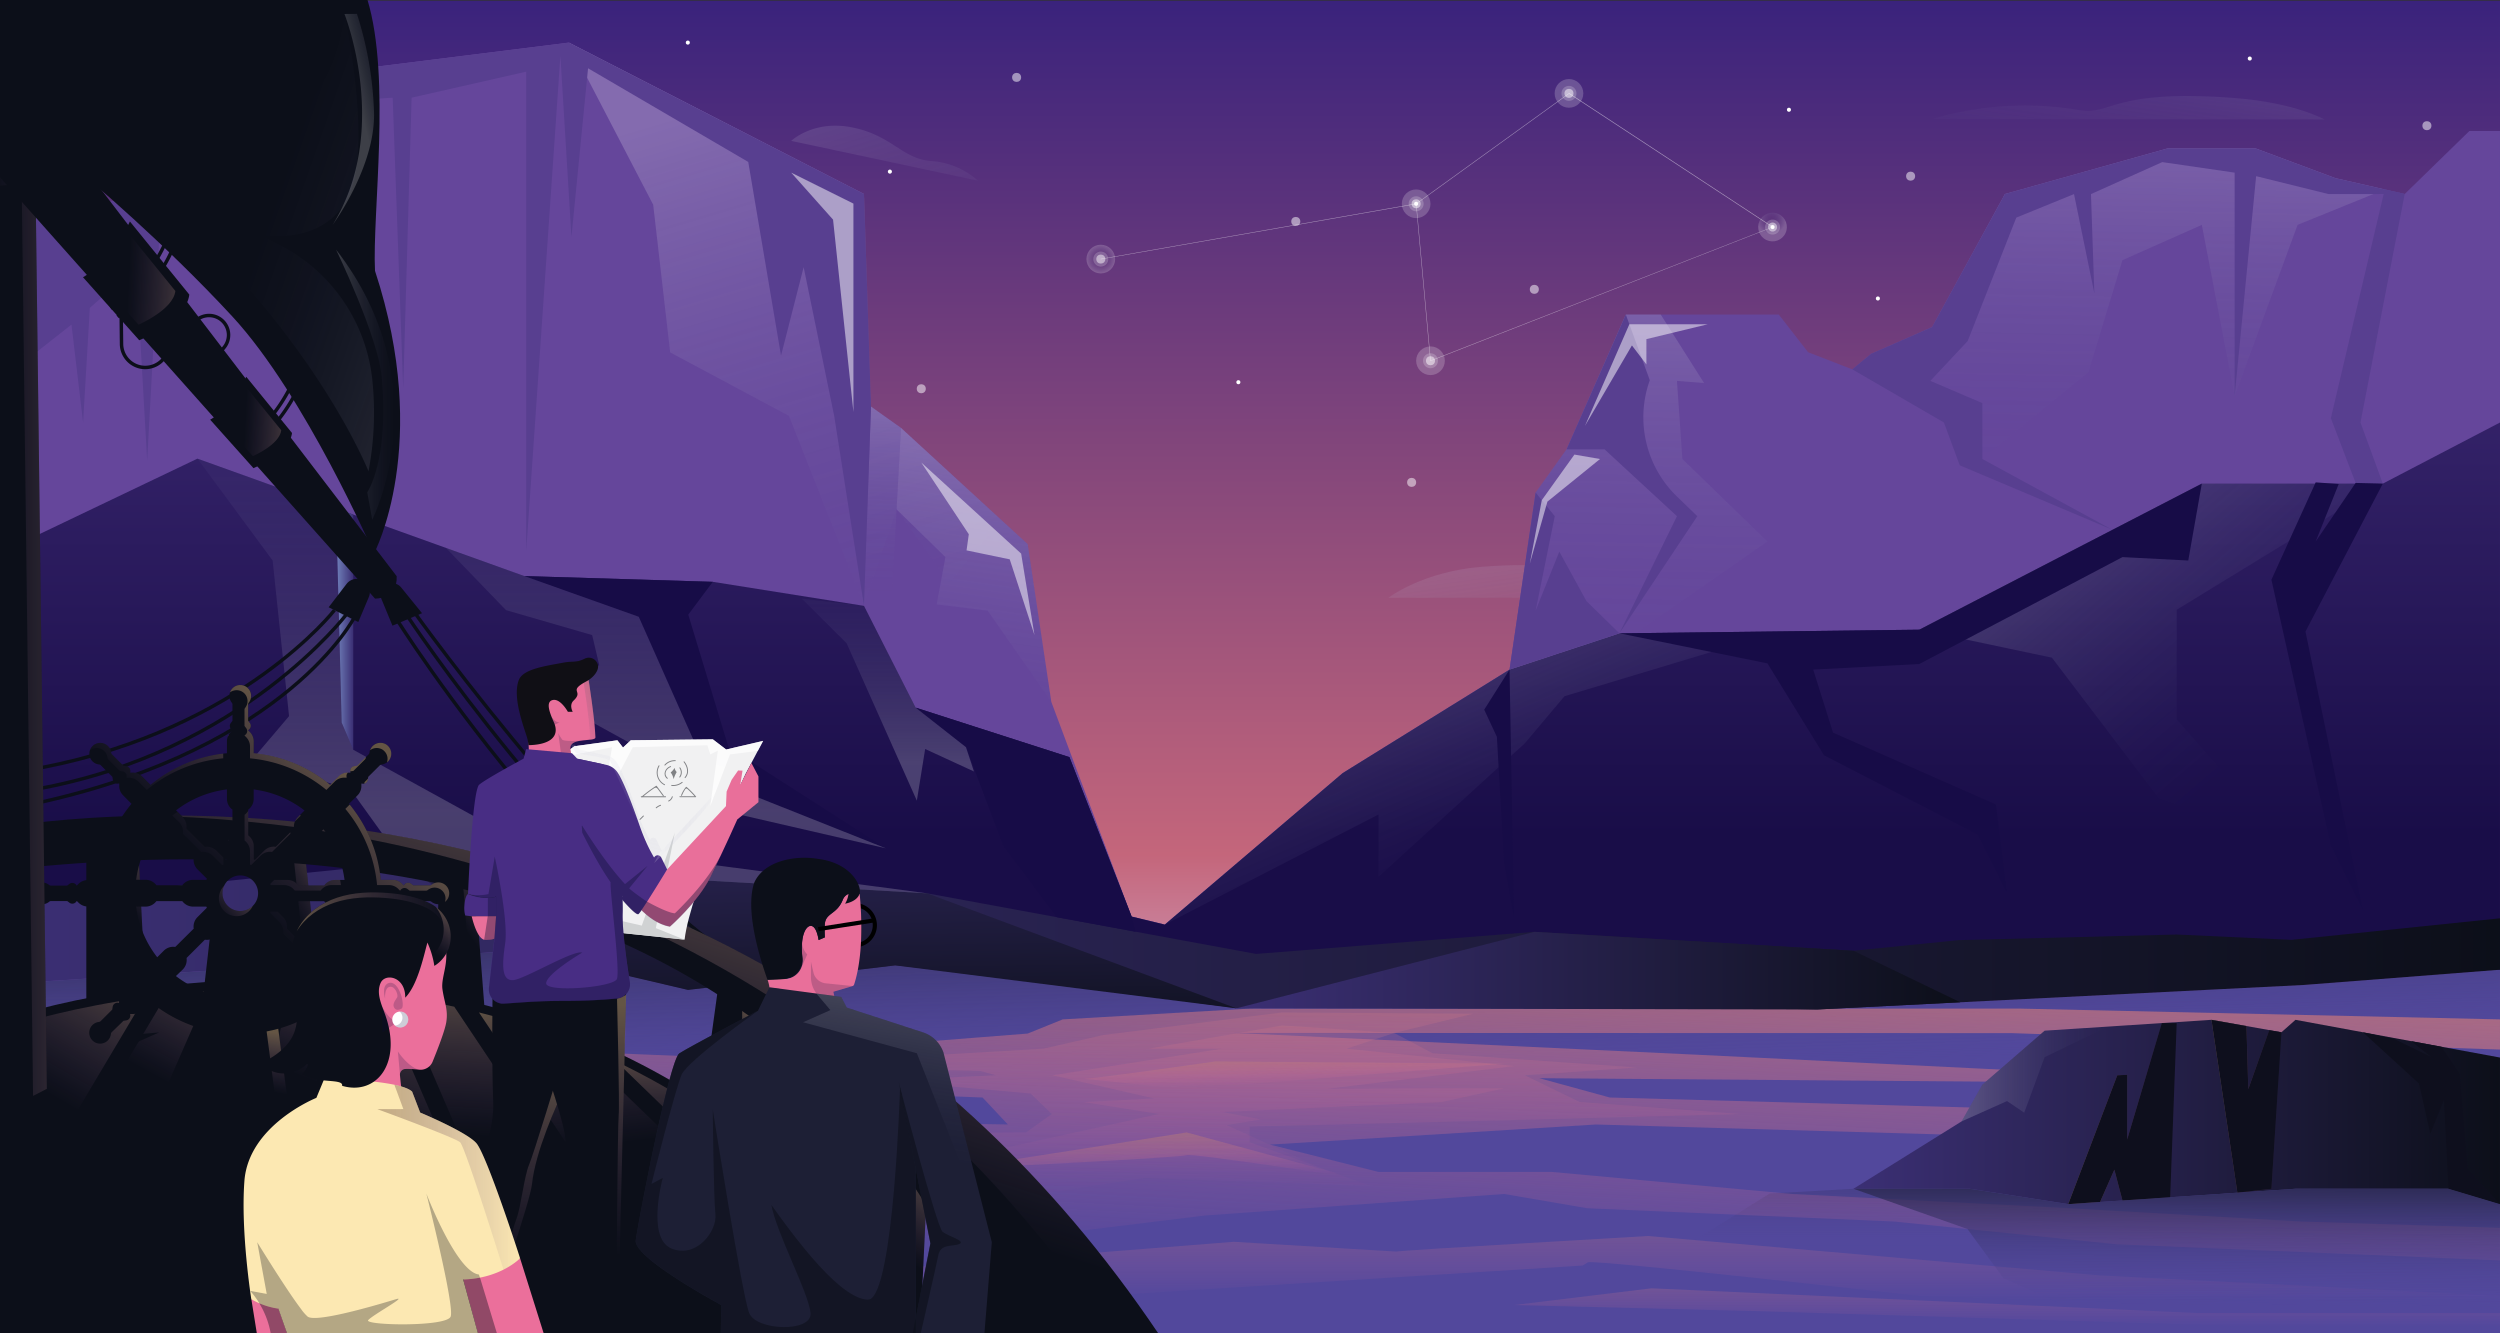 <svg xmlns="http://www.w3.org/2000/svg" xmlns:xlink="http://www.w3.org/1999/xlink" viewBox="0 0 1440 768"><rect x="0" y="0" width="1440" height="768" fill="#333333" stroke="none"/><defs><style>.a{fill:url(#a);}.b{fill:url(#b);}.c{fill:url(#c);}.d,.o{fill:#fff;}.d{opacity:0.5;}.d,.da,.dd,.di,.dl,.dp,.dq{isolation:isolate;}.e{fill:url(#d);}.f{fill:url(#e);}.g{fill:url(#f);}.h{fill:url(#g);}.i{fill:url(#h);}.j{fill:url(#i);}.k{fill:url(#j);}.l{fill:url(#k);}.m{fill:url(#l);}.n{fill:url(#m);}.p{fill:#65469b;}.q{fill:url(#n);}.r{fill:url(#o);}.s{fill:url(#p);}.t{fill:url(#q);}.u{fill:#52489c;}.v{fill:url(#r);}.w{fill:url(#s);}.x{fill:url(#t);}.y{fill:url(#u);}.z{fill:url(#v);}.aa{fill:url(#w);}.ab{fill:url(#x);}.ac{fill:url(#y);}.ad{fill:url(#z);}.ae{fill:url(#aa);}.af{fill:url(#ab);}.ag{fill:url(#ac);}.ah{fill:url(#ad);}.ai{fill:url(#ae);}.aj{fill:url(#af);}.ak{fill:url(#ag);}.al{fill:#0e0f1d;}.am{fill:url(#ah);}.an{fill:#583f90;}.ao{fill:#170c47;}.ap{fill:url(#ai);}.aq{fill:url(#aj);}.ar{fill:url(#ak);}.as{fill:url(#al);}.at{fill:url(#am);}.au{fill:url(#an);}.av{fill:url(#ao);}.aw{fill:url(#ap);}.ax{fill:url(#aq);}.ay,.di,.dp,.dq{fill:#0c0f19;}.az{fill:url(#ar);}.ba{fill:url(#as);}.bb{fill:url(#at);}.bc{fill:url(#au);}.bd{fill:url(#av);}.be{fill:url(#aw);}.bf{fill:url(#ax);}.bg{fill:url(#ay);}.bh{fill:none;stroke:#0c0f19;stroke-miterlimit:10;stroke-width:2px;}.bi{fill:url(#az);}.bj{fill:url(#ba);}.bk{fill:url(#bb);}.bl{fill:url(#bc);}.bm{fill:url(#bd);}.bn{fill:url(#be);}.bo{fill:url(#bf);}.bp{fill:url(#bg);}.bq{fill:url(#bh);}.br{fill:url(#bi);}.bs{fill:url(#bj);}.bt{fill:url(#bk);}.bu{fill:url(#bl);}.bv{fill:url(#bm);}.bw{fill:url(#bn);}.bx{fill:url(#bo);}.by{fill:url(#bp);}.bz{fill:url(#bq);}.ca{fill:url(#br);}.cb{fill:url(#bs);}.cc{fill:url(#bt);}.cd{fill:url(#bu);}.ce{fill:url(#bv);}.cf{fill:url(#bw);}.cg{fill:url(#bx);}.ch{fill:url(#by);}.ci{fill:url(#bz);}.cj{fill:url(#ca);}.ck{fill:url(#cb);}.cl{fill:url(#cc);}.cm{fill:url(#cd);}.cn{fill:url(#ce);}.co{fill:url(#cf);}.cp{fill:url(#cg);}.cq{fill:url(#ch);}.cr{fill:url(#ci);}.cs{fill:#f1f1f2;}.ct{fill:#d0d2d3;}.cu{fill:url(#cj);}.cv{fill:#808184;}.cw{fill:url(#ck);}.cx{fill:url(#cl);}.cy{fill:#e96f9a;}.cz{fill:url(#cm);}.da,.dd{fill:#0f1039;}.da,.dl{opacity:0.2;}.db{fill:#100f15;}.dc{fill:#482d84;}.dd,.dp{opacity:0.4;}.de{fill:url(#cn);}.df{fill:url(#co);}.dg{fill:#1d1f35;}.dh,.di{opacity:0.6;}.dj{fill:url(#cp);}.dk{fill:#eb6f9b;}.dl{fill:#09083a;}.dm{fill:#fce8b2;}.dn{fill:url(#cq);}.do{fill:url(#cr);}.dq{opacity:0.3;}.dr{fill:url(#cs);}</style><linearGradient id="a" x1="719.99" y1="624.13" x2="719.99" y2="-2.55" gradientUnits="userSpaceOnUse"><stop offset="0" stop-color="#d3b1d3"/><stop offset="0.21" stop-color="#c4667b"/><stop offset="1" stop-color="#39227c"/></linearGradient><linearGradient id="b" x1="551.11" y1="560.19" x2="589.73" y2="684.88" gradientTransform="matrix(0.99, 0.16, -0.16, 0.99, 446.94, -366.65)" gradientUnits="userSpaceOnUse"><stop offset="0" stop-color="#fff" stop-opacity="0.2"/><stop offset="1" stop-color="#4f4f90" stop-opacity="0"/></linearGradient><linearGradient id="c" x1="531.23" y1="306.1" x2="593.64" y2="306.1" gradientTransform="matrix(1, 0, 0, 1, 0, 0)" xlink:href="#b"/><radialGradient id="d" cx="634.06" cy="149.23" r="8.26" gradientUnits="userSpaceOnUse"><stop offset="0" stop-color="#4f4f90" stop-opacity="0"/><stop offset="1" stop-color="#fff" stop-opacity="0.2"/></radialGradient><radialGradient id="e" cx="634.06" cy="149.23" r="4.32" gradientTransform="matrix(1, 0, 0, -1, 0, 768)" xlink:href="#d"/><radialGradient id="f" cx="823.96" cy="207.79" r="8.26" gradientTransform="matrix(1, 0, 0, -1, 0, 768)" xlink:href="#d"/><radialGradient id="g" cx="823.96" cy="207.79" r="4.32" gradientTransform="matrix(1, 0, 0, -1, 0, 768)" xlink:href="#d"/><radialGradient id="h" cx="1021" cy="130.79" r="8.26" gradientTransform="translate(707.34 -850.8) rotate(64.75)" xlink:href="#d"/><radialGradient id="i" cx="1021" cy="130.79" r="4.32" gradientTransform="matrix(1, 0, 0, -1, 0, 768)" xlink:href="#d"/><radialGradient id="j" cx="815.7" cy="117.38" r="8.26" gradientTransform="matrix(1, 0, 0, -1, 0, 768)" xlink:href="#d"/><radialGradient id="k" cx="815.7" cy="117.38" r="4.32" gradientTransform="matrix(1, 0, 0, -1, 0, 768)" xlink:href="#d"/><radialGradient id="l" cx="903.73" cy="53.79" r="8.26" gradientTransform="matrix(1, 0, 0, -1, 0, 768)" xlink:href="#d"/><radialGradient id="m" cx="903.73" cy="53.79" r="4.32" gradientTransform="matrix(1, 0, 0, -1, 0, 768)" xlink:href="#d"/><linearGradient id="n" x1="425.99" y1="55.78" x2="519.81" y2="369.85" gradientTransform="matrix(1, 0, 0, 1, 0, 0)" xlink:href="#b"/><linearGradient id="o" x1="1222.6" y1="46.12" x2="1217.9" y2="277.62" gradientTransform="matrix(1, 0, 0, 1, 0, 0)" xlink:href="#b"/><linearGradient id="p" x1="948.03" y1="139.08" x2="942.82" y2="395.8" gradientTransform="matrix(1, 0, 0, 1, 0, 0)" xlink:href="#b"/><linearGradient id="q" x1="572.93" y1="250.84" x2="546.87" y2="433.28" gradientTransform="matrix(1, 0, 0, 1, 0, 0)" xlink:href="#b"/><linearGradient id="r" x1="1202.96" y1="634.44" x2="1202.96" y2="718.92" gradientUnits="userSpaceOnUse"><stop offset="0" stop-color="#17182b"/><stop offset="1" stop-color="#52489c" stop-opacity="0"/></linearGradient><linearGradient id="s" x1="716.01" y1="486.8" x2="722.51" y2="712.88" gradientUnits="userSpaceOnUse"><stop offset="0" stop-color="#181a2c"/><stop offset="0.61" stop-color="#52489c" stop-opacity="0"/></linearGradient><linearGradient id="t" x1="733.45" y1="397.52" x2="716.61" y2="732.45" gradientUnits="userSpaceOnUse"><stop offset="0" stop-color="#f2994c"/><stop offset="1" stop-color="#f06f9f" stop-opacity="0"/></linearGradient><linearGradient id="u" x1="719.81" y1="99.93" x2="719.81" y2="481.34" gradientUnits="userSpaceOnUse"><stop offset="0" stop-color="#432e7b"/><stop offset="1" stop-color="#190d48"/></linearGradient><linearGradient id="v" x1="-0.01" y1="539.27" x2="1439.99" y2="539.27" gradientUnits="userSpaceOnUse"><stop offset="0" stop-color="#3b2f74"/><stop offset="1" stop-color="#0c0f19"/></linearGradient><linearGradient id="w" x1="1067.57" y1="640.5" x2="1439.99" y2="640.5" xlink:href="#v"/><linearGradient id="x" x1="744.89" y1="606.21" x2="745.41" y2="624.33" gradientUnits="userSpaceOnUse"><stop offset="0" stop-color="#9e8361" stop-opacity="0.6"/><stop offset="1" stop-color="#f06f9f" stop-opacity="0"/></linearGradient><linearGradient id="y" x1="664.02" y1="645.47" x2="665" y2="679.53" xlink:href="#x"/><linearGradient id="z" x1="878.29" y1="657.85" x2="878.29" y2="748.71" xlink:href="#x"/><linearGradient id="aa" x1="637.93" y1="424.93" x2="637.93" y2="690.74" xlink:href="#x"/><linearGradient id="ab" x1="701.18" y1="465.26" x2="701.18" y2="675.91" xlink:href="#x"/><linearGradient id="ac" x1="1156.04" y1="709.95" x2="1156.04" y2="763.89" xlink:href="#x"/><linearGradient id="ad" x1="517.66" y1="224.95" x2="513.75" y2="341.8" gradientTransform="matrix(1, 0, 0, 1, 0, 0)" xlink:href="#b"/><linearGradient id="ae" x1="1273.79" y1="637.2" x2="1314.12" y2="637.2" xlink:href="#x"/><linearGradient id="af" x1="1129.89" y1="618.61" x2="1214.14" y2="618.61" gradientTransform="matrix(1, 0, 0, 1, 0, 0)" xlink:href="#b"/><linearGradient id="ag" x1="1191.3" y1="641.43" x2="1253.78" y2="641.43" xlink:href="#x"/><linearGradient id="ah" x1="1254.21" y1="661.51" x2="1253.23" y2="809.13" xlink:href="#s"/><linearGradient id="ai" x1="193.58" y1="362.36" x2="203.47" y2="362.36" gradientUnits="userSpaceOnUse"><stop offset="0" stop-color="#7182bc"/><stop offset="1" stop-color="#3b2f74"/></linearGradient><linearGradient id="aj" x1="712.13" y1="559.1" x2="1129.13" y2="559.1" xlink:href="#v"/><linearGradient id="ak" x1="470.58" y1="409.24" x2="473.18" y2="611.23" xlink:href="#v"/><linearGradient id="al" x1="323.85" y1="467.51" x2="323.85" y2="185.84" gradientTransform="matrix(1, 0, 0, 1, 0, 0)" xlink:href="#b"/><linearGradient id="am" x1="511.38" y1="439.31" x2="511.38" y2="308.37" gradientTransform="matrix(1, 0, 0, 1, 0, 0)" xlink:href="#b"/><linearGradient id="an" x1="802.41" y1="350.81" x2="868.88" y2="506.22" gradientTransform="matrix(1, 0, 0, 1, 0, 0)" xlink:href="#b"/><linearGradient id="ao" x1="1182.23" y1="254.11" x2="1319.06" y2="414.4" gradientTransform="matrix(1, 0, 0, 1, 0, 0)" xlink:href="#b"/><linearGradient id="ap" x1="3695.75" y1="-232.55" x2="3729.6" y2="-123.26" gradientTransform="matrix(-0.99, 0.16, 0.16, 0.99, 4932.53, -366.65)" xlink:href="#b"/><linearGradient id="aq" x1="484.37" y1="11.49" x2="537.82" y2="184.06" gradientTransform="matrix(1, 0, 0, 1, 0, 0)" xlink:href="#b"/><linearGradient id="ar" x1="163.23" y1="549.96" x2="137.81" y2="617.07" gradientUnits="userSpaceOnUse"><stop offset="0" stop-color="#9e8361" stop-opacity="0.6"/><stop offset="1" stop-color="#66447a" stop-opacity="0"/></linearGradient><linearGradient id="as" x1="67.13" y1="543.72" x2="19.56" y2="625.17" xlink:href="#ar"/><linearGradient id="at" x1="125.59" y1="550.88" x2="88.45" y2="619.29" xlink:href="#ar"/><linearGradient id="au" x1="216.35" y1="563.9" x2="192.24" y2="627.1" xlink:href="#ar"/><linearGradient id="av" x1="313.13" y1="559.27" x2="307.91" y2="656.35" xlink:href="#ar"/><linearGradient id="aw" x1="374.95" y1="567.4" x2="384.72" y2="655.36" xlink:href="#ar"/><linearGradient id="ax" x1="274.46" y1="575.48" x2="246.44" y2="664.1" xlink:href="#ar"/><linearGradient id="ay" x1="438.9" y1="598.24" x2="440.86" y2="662.75" xlink:href="#ar"/><linearGradient id="az" x1="105.35" y1="510.55" x2="78.64" y2="531.07" xlink:href="#ar"/><linearGradient id="ba" x1="201.73" y1="512.89" x2="170.78" y2="529.83" xlink:href="#ar"/><linearGradient id="bb" x1="298.42" y1="517.47" x2="269.75" y2="537.99" xlink:href="#ar"/><linearGradient id="bc" x1="447.84" y1="591.41" x2="427.31" y2="618.77" xlink:href="#ar"/><linearGradient id="bd" x1="539.19" y1="673.6" x2="510.19" y2="717.91" xlink:href="#ar"/><linearGradient id="be" x1="421.38" y1="474.26" x2="366.65" y2="646.28" xlink:href="#ar"/><linearGradient id="bf" x1="274.48" y1="513.99" x2="210.33" y2="585.03" xlink:href="#ar"/><linearGradient id="bg" x1="188.64" y1="436.48" x2="124.49" y2="507.52" xlink:href="#ar"/><linearGradient id="bh" x1="196.47" y1="443.55" x2="132.32" y2="514.59" xlink:href="#ar"/><linearGradient id="bi" x1="171.07" y1="420.62" x2="106.92" y2="491.66" xlink:href="#ar"/><linearGradient id="bj" x1="150.84" y1="402.35" x2="86.69" y2="473.39" xlink:href="#ar"/><linearGradient id="bk" x1="200.03" y1="446.78" x2="135.89" y2="517.82" xlink:href="#ar"/><linearGradient id="bl" x1="169.49" y1="419.2" x2="105.35" y2="490.24" xlink:href="#ar"/><linearGradient id="bm" x1="207.7" y1="453.69" x2="143.56" y2="524.73" xlink:href="#ar"/><linearGradient id="bn" x1="204.26" y1="450.59" x2="140.11" y2="521.63" xlink:href="#ar"/><linearGradient id="bo" x1="133.22" y1="386.44" x2="69.07" y2="457.48" xlink:href="#ar"/><linearGradient id="bp" x1="139.98" y1="392.55" x2="75.83" y2="463.59" xlink:href="#ar"/><linearGradient id="bq" x1="142" y1="394.37" x2="77.86" y2="465.41" xlink:href="#ar"/><linearGradient id="br" x1="180.88" y1="429.48" x2="116.74" y2="500.52" xlink:href="#ar"/><linearGradient id="bs" x1="144.87" y1="509.65" x2="125.32" y2="527.57" xlink:href="#ar"/><linearGradient id="bt" x1="214.54" y1="459.87" x2="150.39" y2="530.91" xlink:href="#ar"/><linearGradient id="bu" x1="217.96" y1="462.96" x2="153.82" y2="534" xlink:href="#ar"/><linearGradient id="bv" x1="183.15" y1="431.53" x2="119.01" y2="502.57" xlink:href="#ar"/><linearGradient id="bw" x1="229.75" y1="473.6" x2="165.6" y2="544.64" xlink:href="#ar"/><linearGradient id="bx" x1="231.67" y1="475.34" x2="167.52" y2="546.38" xlink:href="#ar"/><linearGradient id="by" x1="216.5" y1="461.64" x2="152.36" y2="532.69" xlink:href="#ar"/><linearGradient id="bz" x1="170.5" y1="420.1" x2="106.36" y2="491.14" xlink:href="#ar"/><linearGradient id="ca" x1="238.12" y1="481.16" x2="173.97" y2="552.2" xlink:href="#ar"/><linearGradient id="cb" x1="193.33" y1="440.72" x2="129.18" y2="511.76" xlink:href="#ar"/><linearGradient id="cc" x1="172.55" y1="597.36" x2="166.69" y2="630.81" xlink:href="#ar"/><linearGradient id="cd" x1="65.43" y1="365.35" x2="-4.94" y2="365.35" xlink:href="#ar"/><linearGradient id="ce" x1="118.04" y1="163.78" x2="73.95" y2="161.59" xlink:href="#ar"/><linearGradient id="cf" x1="175.09" y1="244.87" x2="141.14" y2="243.18" xlink:href="#ar"/><linearGradient id="cg" x1="321.71" y1="180.59" x2="154.58" y2="121.95" gradientTransform="matrix(1, 0, 0, 1, 0, 0)" xlink:href="#b"/><linearGradient id="ch" x1="208.38" y1="65.44" x2="235.75" y2="58.6" gradientTransform="matrix(1, 0, 0, 1, 0, 0)" xlink:href="#b"/><linearGradient id="ci" x1="193.58" y1="221.58" x2="227.13" y2="221.58" gradientTransform="matrix(1, 0, 0, 1, 0, 0)" xlink:href="#b"/><linearGradient id="cj" x1="387.75" y1="403.3" x2="369.63" y2="482.92" gradientUnits="userSpaceOnUse"><stop offset="0" stop-color="#fff" stop-opacity="0.6"/><stop offset="1" stop-color="#fff"/></linearGradient><linearGradient id="ck" x1="309.97" y1="609.72" x2="301.56" y2="734.98" xlink:href="#ar"/><linearGradient id="cl" x1="361.48" y1="579.41" x2="351.83" y2="723.17" xlink:href="#ar"/><linearGradient id="cm" x1="353.58" y1="409.38" x2="333.79" y2="415.34" xlink:href="#ar"/><linearGradient id="cn" x1="376.83" y1="476.9" x2="412.09" y2="476.9" gradientTransform="matrix(1, 0, 0, 1, 0, 0)" xlink:href="#b"/><linearGradient id="co" x1="367.67" y1="416.05" x2="341.17" y2="505.97" gradientTransform="matrix(1, 0, 0, 1, 0, 0)" xlink:href="#b"/><linearGradient id="cp" x1="529.65" y1="568.16" x2="514.93" y2="665.27" gradientTransform="matrix(1, 0, 0, 1, 0, 0)" xlink:href="#b"/><linearGradient id="cq" x1="262.05" y1="525.72" x2="246.41" y2="545.7" xlink:href="#ar"/><linearGradient id="cr" x1="217.34" y1="678.08" x2="299.59" y2="678.08" xlink:href="#ar"/><linearGradient id="cs" x1="170.91" y1="532.06" x2="259.62" y2="532.06" xlink:href="#ar"/></defs><title>project-mango-banner3-01</title><rect class="a" x="-0.01" y="0.41" width="1440" height="768"/><path class="b" d="M799.71,344.34l225.61-.23s-12.64-16.91-72.91-5.65c-18.59,3.47-27.31-17.58-98.64-12C819.41,329.12,799.71,344.34,799.71,344.34Z"/><path class="c" d="M593.64,347.93a211.14,211.14,0,0,1-62.41-83.67"/><circle class="d" cx="746.37" cy="127.56" r="2.6"/><circle class="d" cx="1397.9" cy="72.4" r="2.6"/><circle class="d" cx="585.57" cy="44.58" r="2.6"/><circle class="d" cx="1100.51" cy="101.47" r="2.6"/><circle class="d" cx="883.77" cy="166.66" r="2.6"/><circle class="d" cx="530.66" cy="223.92" r="2.6"/><circle class="d" cx="813.1" cy="277.85" r="2.6"/><circle class="d" cx="634.06" cy="149.23" r="2.6"/><circle class="e" cx="634.06" cy="149.23" r="8.26"/><circle class="f" cx="634.06" cy="149.23" r="4.32"/><circle class="d" cx="823.96" cy="207.79" r="2.6"/><circle class="g" cx="823.96" cy="207.79" r="8.26"/><circle class="h" cx="823.96" cy="207.79" r="4.32"/><path class="d" d="M1021,128.19a2.6,2.6,0,1,1-2.6,2.6h0a2.59,2.59,0,0,1,2.58-2.6Z"/><circle class="i" cx="1020.99" cy="130.78" r="8.26" transform="translate(467.93 998.92) rotate(-64.8)"/><circle class="j" cx="1021" cy="130.79" r="4.32"/><circle class="d" cx="815.7" cy="117.38" r="2.6"/><circle class="k" cx="815.7" cy="117.38" r="8.26"/><circle class="l" cx="815.7" cy="117.38" r="4.32"/><circle class="d" cx="903.73" cy="53.79" r="2.6"/><circle class="m" cx="903.73" cy="53.79" r="8.26"/><circle class="n" cx="903.73" cy="53.79" r="4.32"/><path class="d" d="M823.85,208v-.17l-8.25-90.27L634.08,149.35v-.24l181.61-31.85,88.08-63.62h.07l117.47,77.13-.22.09Zm-8-90.53,8.24,90.17,196.66-76.85L903.75,54Z"/><circle class="o" cx="713.3" cy="220.15" r="1.17"/><circle class="o" cx="1081.66" cy="171.93" r="1.17"/><circle class="o" cx="396.18" cy="24.53" r="1.17"/><circle class="o" cx="815.7" cy="117.38" r="1.17"/><circle class="o" cx="1021" cy="130.79" r="1.17"/><circle class="o" cx="1295.87" cy="33.72" r="1.17"/><circle class="o" cx="1030.43" cy="63.22" r="1.17"/><path class="o" d="M512.53,97.69a1.17,1.17,0,1,1-1.12,1.22v0A1.17,1.17,0,0,1,512.53,97.69Z"/><polygon class="p" points="-0.01 129.29 76.5 113.48 141.48 47.8 327.66 24.53 497.66 111.75 497.66 172.16 501.69 234.18 519 246.48 591.95 313.44 605.56 404.29 651.8 527.92 670.92 532.56 773.42 445.28 869.49 385.69 884.52 283.71 902.33 258.79 936.47 181.17 1024.56 181.17 1041.47 202.88 1066.92 212.76 1077.75 203.81 1112.89 188.41 1154.84 111.75 1248.59 85.48 1299.18 85.48 1345.14 102.6 1385.12 111.75 1422.35 75.46 1439.99 75.46 1439.99 768.41 -0.01 768.41 -0.01 129.29"/><polygon class="q" points="327.66 24.53 497.66 111.75 501.69 234.18 519 246.48 591.95 313.44 595.86 339.56 569.76 307.72 546.74 335.95 516.43 293.41 497.66 348.99 454.43 239.56 386.01 202.99 376.24 117.93 327.66 24.53"/><polygon class="r" points="1154.84 111.75 1112.89 188.41 1077.75 203.81 1066.92 212.76 1119.69 243.36 1128.82 268.03 1141.85 264.39 1202.96 214.32 1222.54 149.85 1268.25 129.52 1287.15 228.29 1323.41 129.52 1373.62 109.12 1345.14 102.6 1299.18 85.48 1248.59 85.48 1154.84 111.75"/><polygon class="s" points="956.57 181.17 981.56 220.65 965.92 219.39 969.06 264.39 1018.05 311.9 939.99 366.25 869.49 385.69 884.52 283.71 902.33 258.79 936.47 181.17 956.57 181.17"/><polygon class="t" points="519 246.48 519 246.48 591.95 313.44 605.56 404.29 568.89 351.76 539.52 348.17 544.56 320.89 516.43 293.41 519 246.48"/><polygon class="u" points="1046.58 581.47 894.23 577.72 712.13 580.79 615.99 567.35 515.64 556.07 396.28 570.19 299.18 547.46 -0.01 566.92 -0.01 768.41 1439.99 768.41 1439.99 558.56 1326.87 567.35 1046.58 581.47"/><polyline class="v" points="1439.99 726.01 1439.99 693.58 1410.35 684.73 1322.2 684.73 1191.3 693.58 1134.47 684.73 1067.57 684.73 1019.35 687.47 965.92 720.65"/><polyline class="w" points="1439.99 707.24 1439.99 558.56 1326.87 567.35 1046.58 581.47 894.23 577.72 857.69 578.34 712.13 580.79 615.99 567.35 515.64 556.07 396.28 570.19 299.18 547.46 -0.01 566.92 -0.01 691.72"/><polygon class="x" points="-0.01 604.55 128.58 597.48 415.61 609.2 591.95 595.33 612.1 587.17 719.81 580.96 1163.54 580.96 1439.99 587.17 1439.99 604.55 1158.49 595.08 710.56 594.97 978.22 607.56 1232.43 620 1308.34 624.31 886.61 621.03 927.24 632.17 1273.05 641.76 1439.99 647.71 1439.99 662.74 919.26 647.71 731.52 659.29 794.05 675.05 893.99 675.05 1032.13 687.73 1192.18 695.95 1325.83 703.61 1439.99 707.23 1439.99 726.01 1219.14 716.71 1091.1 703.61 914.21 695.95 866.35 687.73 694.03 700.14 316.58 746.46 153.58 741.47 343.96 708.71 401 685.08 2.69 672.04 184.1 656.3 336.45 643.67 580.53 647.71 565.95 632.17 275.8 621.03 125.76 615.44 -0.01 624.31 -0.01 604.55"/><polygon class="y" points="-0.01 318.51 113.72 264.17 302 331.81 410.56 335.13 497.66 348.99 527.4 407.59 615.99 436.11 651.8 527.92 670.92 532.56 773.42 445.28 869.49 385.69 932.77 364.79 1105.51 362.7 1268.25 278.56 1372.51 278.56 1439.99 243.36 1439.99 558.56 837.01 562.06 713.11 564.86 375.49 538.28 -0.38 544.96 -0.01 318.51"/><polygon class="z" points="396.28 570.19 515.64 556.07 615.99 567.35 712.13 580.79 894.23 577.72 1046.58 581.47 1326.87 567.35 1439.99 558.56 1439.99 528.94 1319.9 541.35 1253.78 538.28 1128.16 541.51 1067.57 547.63 883.77 536.74 723.54 549.47 533.98 514.55 232.37 497.08 -0.01 520.67 -0.01 566.92 299.18 547.46 396.28 570.19"/><polygon class="aa" points="1439.99 609.15 1322.2 587.42 1314.12 594.59 1273.79 587.42 1177.71 593.68 1141.81 624.78 1129.89 645.92 1067.57 684.73 1134.47 684.73 1191.3 693.58 1322.2 684.73 1410.35 684.73 1439.99 693.58 1439.99 609.15"/><path class="ab" d="M624,621.37c.72.83,76.15-10,76.15-10l166.26,1.31-184.3,14.67Z"/><path class="ac" d="M549.51,673.29l134-21,96.78,26.24s-93.82-14.5-96.78-13.12S549.51,673.29,549.51,673.29Z"/><path class="ad" d="M804,720.89c4.94-.82,145.17-8.95,145.17-8.95l259.73,22.65L1440,746.46v9.87l-334.48-9.87s-188-21.2-190.93-19.35l-3,1.85L549.51,751.7H355.75l-39.17-5.24,394-31.18Z"/><polygon class="ae" points="738.49 583.17 635.57 596.17 601.03 604.02 430.85 614.06 564.55 616.85 573.67 619.37 509.63 622.4 593.65 629.88 605.81 641.67 591.04 652.24 352.24 653.66 273.45 663.71 474.88 665.36 434.61 678.48 503.31 678.48 372.23 713.04 561.94 693.58 659.02 678.48 789.34 683.09 719.81 657.94 719.81 648.94 885.12 644.79 1002.41 641.67 909.88 634.77 878.29 619.37 942.46 614.85 825.18 606.67 803.02 594.99 848.64 583.89 738.49 583.17"/><polygon class="af" points="738.49 590.66 661.63 604.02 703.98 604.02 606.25 619.37 664.89 632.72 624 634.77 667.47 641.67 534.5 670.98 637.93 678.12 530.27 693.58 667.47 687.47 712.45 678.48 770.45 677.23 706.59 648.06 726.14 644.79 703.98 640.5 830.39 634.77 866.35 626.88 827.13 626.88 764.58 627.16 872.09 614.06 775.66 604.02 803.02 594.99 738.49 590.66"/><polygon class="ag" points="872.09 751.7 951.26 742.06 1265.97 756.33 1439.99 756.33 1439.99 768.41 1012.83 755.24 872.09 751.7"/><polygon class="ah" points="501.69 234.18 497.66 348.99 527.4 407.59 513.71 342.91 519 246.48 501.69 234.18"/><polygon class="ai" points="1314.12 594.59 1308.34 684.73 1288.73 686.99 1273.79 587.42 1293.95 591.01 1295.02 627.35 1307.11 593.35 1314.12 594.59"/><polygon class="aj" points="1177.71 593.68 1141.81 624.78 1129.89 645.92 1156.04 634.22 1165.96 640.92 1177.71 608.92 1214.14 591.31 1177.71 593.68"/><polygon class="ak" points="1191.3 693.58 1219.55 619.37 1225.25 619.08 1225.25 656.33 1245.22 589.28 1253.78 589.28 1250.03 689.61 1222.54 691.47 1217.87 673.75 1209.64 692.34 1191.3 693.58"/><polygon class="al" points="1314.12 594.59 1308.34 684.73 1288.73 686.99 1273.79 587.42 1293.95 591.01 1295.02 627.35 1307.11 593.35 1314.12 594.59"/><polygon class="al" points="1191.3 693.58 1219.55 619.37 1225.25 619.08 1225.25 656.33 1245.22 589.28 1253.78 589.28 1250.03 689.61 1222.54 691.47 1217.87 673.75 1209.64 692.34 1191.3 693.58"/><polygon class="al" points="1361.02 594.58 1393.36 624.14 1399.87 653.12 1407.69 633.57 1410.35 684.73 1439.99 693.58 1421.38 673.32 1416.82 618.61 1406.27 602.93 1388.8 599.69 1400.51 608.92 1379.02 598.39 1361.02 594.58"/><polygon class="am" points="1067.57 684.73 1133.26 707.92 1154.01 736.3 1191.3 752.94 1255.66 755.86 1308.34 768.41 1439.99 768.41 1439.99 693.58 1410.35 684.73 1322.2 684.73 1288.73 686.99 1222.54 691.47 1191.3 693.58 1134.47 684.73 1067.57 684.73"/><polygon class="an" points="-0.01 219.39 41.17 186.96 47.86 243.36 51.75 177.33 78.46 153.88 84.77 265.38 84.77 265.38 92.15 129.52 155.76 60.83 226.18 56.27 232.24 223.92 232.24 223.92 237.08 56.27 303.1 41.28 303.1 317.42 322.79 32.22 329.15 136.55 338.72 39.33 430.99 93.28 449.87 204.88 462.9 153.88 480.49 239.56 497.66 348.99 501.69 234.18 497.66 111.75 327.66 24.53 141.48 47.8 76.5 113.48 -0.01 129.29 -0.01 219.39"/><path class="an" d="M936.47,181.17,950.28,219h0a63.43,63.43,0,0,0,15.65,67l11.72,11.33-44.87,67.45,33.15-67.45-41.7-38.51H902.34Z"/><polygon class="an" points="884.52 283.71 895.55 297.34 884.52 351.76 898.16 317.73 913.79 346.22 932.77 364.79 869.49 385.69 884.52 283.71"/><polygon class="an" points="1066.92 212.76 1119.69 243.36 1128.82 268.03 1216.78 305.18 1141.85 264.39 1141.85 232.2 1111.87 219.39 1133.38 196.43 1161.39 125.34 1194.63 111.79 1206.35 168.99 1204.4 111.79 1245.45 93.37 1287.15 99.44 1287.15 228.29 1299.53 101.47 1341.23 111.79 1385.12 111.75 1345.14 102.6 1299.18 85.48 1248.59 85.48 1154.84 111.75 1112.89 188.41 1077.75 203.81 1066.92 212.76"/><polygon class="an" points="1385.12 111.75 1359.64 243.36 1372.51 278.56 1356.84 278.17 1342.57 240.87 1373.62 109.12 1385.12 111.75"/><polygon class="ao" points="367.92 355.26 409.32 448.48 510.27 488.64 419.61 430.39 396.44 354.04 410.56 335.13 302 331.81 367.92 355.26"/><polygon class="ao" points="527.4 407.59 556.4 430.39 577.9 487.3 608.7 528.31 654.21 536.7 651.8 527.92 615.99 436.11 527.4 407.59"/><polygon class="ap" points="196.8 416.21 203.47 431.86 203.47 296.41 193.58 292.86 196.8 416.21"/><polygon class="aq" points="883.77 536.74 1067.57 547.63 1129.13 577.32 1046.58 581.47 712.13 580.79 883.77 536.74"/><polygon class="ar" points="533.98 514.55 712.13 580.79 515.64 556.07 396.28 570.19 299.18 547.46 232.37 497.08 533.98 514.55"/><polyline class="as" points="113.72 264.17 157.04 322.86 166.49 412.5 144.78 438.07 201.74 454.5 232.37 497.08 533.98 514.55 296.29 482.97 203.47 431.86 196.8 416.21 193.58 292.86 256.88 315.6 291.45 351.43 341.09 365.81 345.17 383.18 312 400.02 369.93 431.86 395.54 462.21 510.27 488.64 409.32 448.48 367.92 355.26 302 331.81"/><polygon class="at" points="461.76 344.78 487.66 370.56 528.1 461.18 532.89 431.43 560.99 444.37 556.4 430.39 527.4 407.59 497.66 348.99 461.76 344.78"/><polygon class="au" points="670.92 532.56 773.42 445.28 869.49 385.69 932.77 364.79 1018.05 365.81 901.13 401.04 878.29 428.17 794.05 505.02 794.05 469.13 670.92 532.56"/><polygon class="av" points="1268.25 278.56 1105.51 362.7 1181.9 378.82 1243.49 459.89 1314.12 482.97 1253.78 414.37 1253.78 351.22 1372.51 278.56 1268.25 278.56"/><polygon class="ao" points="869.49 385.69 854.91 408.78 862.2 424.42 866.35 497.08 872.09 529.04 869.49 385.69"/><polygon class="ao" points="932.77 364.79 1018.05 382.11 1050.63 435.04 1139.24 480.77 1156.04 514.53 1149.67 463.43 1055.84 422.01 1044.41 385.69 1105.52 382.47 1222.54 320.89 1260.44 322.86 1268.25 278.56 1105.51 362.7 932.77 364.79"/><polygon class="ao" points="1372.51 278.56 1327.96 363.76 1361.02 524.23 1342.57 486.97 1308.34 333.92 1333.83 277.85 1347.1 278.78 1333.83 311.9 1356.84 278.17 1372.51 278.56"/><polygon class="d" points="455.73 99.44 491.57 117.27 491.57 237.32 479.84 126.51 455.73 99.44"/><polygon class="d" points="530.66 266.4 588.17 318.86 595.86 365.81 581.61 322.18 556.73 317.02 558.03 307.72 530.66 266.4"/><polygon class="d" points="881.16 324.67 888.07 288.09 906.86 261.84 921.61 264.39 891.31 288.93 881.16 324.67"/><polygon class="d" points="912.92 245.34 938.51 186.76 983.73 186.76 948.33 195.33 948.33 209.92 939.99 198.97 912.92 245.34"/><path class="aw" d="M1338.86,68.8l-225.61-.23s37.41-13.31,84.48-5.15c18.64,3.23,18.59-12.48,89.92-6.92C1322,59.19,1338.86,68.8,1338.86,68.8Z"/><path class="ax" d="M563.26,104.07,455.73,81.15s13-12.5,35.84-7.62,28,18,45,19.25A44.27,44.27,0,0,1,563.26,104.07Z"/><path class="ay" d="M-.59,587.91S339.67,467.74,537.46,768.42H-.59Z"/><path class="az" d="M46.76,763.41,131.5,569.89c8.16-.42,16.37-.65,24.49-.69L118,763.41Z"/><path class="ba" d="M5,591.52c9.42-3,38.21-11.52,78.42-17.07L5,706.25Z"/><path class="bb" d="M5,763.41V725.8L96,572.85c8-.93,16.16-1.69,24.25-2.26L35.84,763.41Z"/><path class="bc" d="M128.21,763.41l38-194.17c4.76.07,9.51.2,14.21.39l7.92,193.78Z"/><path class="bd" d="M311.66,763.41l-81.48-189.2c10.64,1.53,21.18,3.42,31.46,5.64L384.31,763.41Z"/><path class="be" d="M396.35,763.41,275.89,583.17a430.06,430.06,0,0,1,53.15,17l168.5,163.24Z"/><path class="bf" d="M198.3,763.41l-7.89-193.26c9.48.58,19,1.43,28.24,2.54l82.13,190.72Z"/><path class="bg" d="M511.91,763.41,355.13,611.53c68.22,32.54,126.28,83.47,173,151.89H511.91Z"/><polygon class="ay" points="206.31 571.38 211.17 590.16 210.3 571.86 206.31 571.38"/><polygon class="ay" points="237.07 575.26 241.58 579.35 243.97 576.21 237.07 575.26"/><polygon class="ay" points="141.47 569.48 133.41 585.35 138.41 568.69 141.47 569.48"/><polygon class="ay" points="282.59 596.17 296.29 598.17 282.65 603.77 282.59 596.17"/><polygon class="ay" points="355.75 619.06 341.09 621.37 361.45 621.37 355.75 619.06"/><polyline class="ay" points="73.97 596.21 91.64 594.68 67.75 605.26"/><polygon class="ay" points="49.72 493.27 49.72 576.21 83.89 571.86 79.69 489.95 49.72 493.27"/><polygon class="ay" points="153.33 489.95 151.04 565.45 183.62 566.88 175.03 485.78 153.33 489.95"/><polygon class="ay" points="253.04 499.38 250.88 575.95 279.17 581.82 273.44 508.06 253.04 499.38"/><polygon class="ay" points="332.72 524.23 330.57 600.8 358.85 606.67 353.12 532.91 332.72 524.23"/><polygon class="ay" points="414.19 564.86 403.84 639.84 434.13 657.94 434.61 572.98 414.19 564.86"/><polygon class="ay" points="511.94 639.84 502.83 734.28 530.27 762.62 535.18 657.05 511.94 639.84"/><path class="ay" d="M189.3,349.78l10.33-13.44A7.5,7.5,0,0,1,210.15,335a7.92,7.92,0,0,1,1,1h0a7.5,7.5,0,0,1,1.31,7.88l-6.09,14.43Z"/><path class="ay" d="M226.06,360.39l-6.3-15.23a6.67,6.67,0,0,1,1.84-7.63h0a6.66,6.66,0,0,1,9.39.75l.11.13,12,14.79Z"/><path class="bh" d="M192.66,351.43s-52.95,68.19-168,90.57"/><path class="bh" d="M200.06,353.25S139.72,433.53,20.41,454.61"/><path class="bh" d="M204.32,355.26S166,430.41,22.65,462.26"/><path class="bh" d="M228,355.93S345.66,545.45,512,639.84"/><path class="bh" d="M234.41,354.46S327.64,495.67,434.61,573"/><path class="bh" d="M238,351.76s123.78,173,202.32,209.92"/><polygon class="bi" points="72.84 490.71 76.85 569.03 49.72 572.49 49.72 576.21 83.89 571.86 79.69 489.95 72.84 490.71"/><polygon class="bj" points="168.42 487.05 176.57 564.05 151.11 562.93 151.04 565.45 183.62 566.88 175.03 485.78 168.42 487.05"/><polygon class="bk" points="253.04 499.38 253.03 499.54 266.4 505.23 272.13 578.99 250.92 574.59 250.88 575.95 279.17 581.82 273.44 508.06 253.04 499.38"/><polygon class="bl" points="427.1 653.73 434.13 657.94 434.61 572.98 427.57 570.18 427.1 653.73"/><polygon class="bm" points="535.18 657.05 511.94 639.84 511.72 642.06 528.14 654.22 523.43 755.55 530.27 762.62 535.18 657.05"/><path class="ay" d="M-1.17,477s418.41-80,668.64,291.47H567s-77.46-322.93-567.6-267V477Z"/><path class="bn" d="M83.1,469.83c141.56,2.56,388,47.14,557.42,298.59h27C486.73,500.14,218.28,467.35,83.1,469.83Z"/><path class="ay" d="M258.61,513.22a6.28,6.28,0,0,0-7.47-4.8,6.35,6.35,0,0,0-2.67,1.3,1.67,1.67,0,0,1-1.06.28h-9.33l-1.32-1a2.77,2.77,0,0,0-2.88-.23,2.86,2.86,0,0,0-1.22,1.19h-.15l-.92-.91a7.61,7.61,0,0,0-5.46-2.26h-6.81A80.35,80.35,0,0,0,201.05,463l4.85-4.84a7.55,7.55,0,0,0,2.25-5.42V451.4l.1-.1a2.93,2.93,0,0,0,1.71,0,2.76,2.76,0,0,0,1.88-2.2l.25-1.62,6.58-6.55a1.68,1.68,0,0,1,1-.54,6.25,6.25,0,0,0,3.81-10.66,6.74,6.74,0,0,0-1-.84,6.32,6.32,0,0,0-6.93.06,6.23,6.23,0,0,0-2.73,4.61,1.77,1.77,0,0,1-.54,1l-6.59,6.56-1.61.26a2.72,2.72,0,0,0-2.2,1.87,2.83,2.83,0,0,0,0,1.68l-.1.11h-1.29a7.58,7.58,0,0,0-5.47,2.25l-4.84,4.82a81,81,0,0,0-44-18.22v-6.8a7.64,7.64,0,0,0-2.26-5.43l-.92-.92v-.15a2.71,2.71,0,0,0,1.19-1.2,2.75,2.75,0,0,0-.23-2.88l-1-1.32v-9.26a1.7,1.7,0,0,1,.33-1.09,6.26,6.26,0,0,0-4.88-10.25,7.18,7.18,0,0,0-1.31.13,6.25,6.25,0,0,0-3.52,10.11,1.74,1.74,0,0,1,.32,1.06v9.28l-1,1.33a2.75,2.75,0,0,0,.6,3.83,3.26,3.26,0,0,0,.4.24v.15l-.92.91a7.64,7.64,0,0,0-2.27,5.45v6.78a81,81,0,0,0-44,18.21l-4.84-4.83A7.81,7.81,0,0,0,76.41,445H75.06l-.1-.1a2.71,2.71,0,0,0,0-1.69,2.75,2.75,0,0,0-2.21-1.87l-1.62-.25-6.58-6.55a1.86,1.86,0,0,1-.54-1,6.21,6.21,0,0,0-1.81-3.81,6.3,6.3,0,0,0-8.89,0,7.29,7.29,0,0,0-.84,1,6.25,6.25,0,0,0,4.68,9.62,1.62,1.62,0,0,1,1,.53l6.59,6.57.26,1.62a2.74,2.74,0,0,0,1.87,2.19,2.9,2.9,0,0,0,1.7,0l.1.11v1.28a7.57,7.57,0,0,0,2.26,5.46L75.74,463a80.44,80.44,0,0,0-18.27,43.89H50.64a7.77,7.77,0,0,0-5.45,2.24l-.92.93h-.15a2.68,2.68,0,0,0-1.2-1.2,2.79,2.79,0,0,0-2.89.23l-1.33,1H29.41a1.81,1.81,0,0,1-1.1-.33,6.27,6.27,0,0,0-10.26,4.84,6.41,6.41,0,0,0,.14,1.31,6.28,6.28,0,0,0,10.12,3.51,1.64,1.64,0,0,1,1.1-.42h9.31l1.34,1a2.77,2.77,0,0,0,3.86-.64,3.48,3.48,0,0,0,.22-.36h.15l.91.9a7.65,7.65,0,0,0,5.47,2.26h6.74a80.29,80.29,0,0,0,18.27,43.89l-4.85,4.84a7.68,7.68,0,0,0-2.26,5.43v1.3l-.09.1a2.76,2.76,0,0,0-3.58,2.2l-.25,1.61-6.58,6.56a1.86,1.86,0,0,1-1,.54,6.26,6.26,0,0,0-3.82,10.67,6.58,6.58,0,0,0,1,.83,6.27,6.27,0,0,0,9.65-4.66,1.63,1.63,0,0,1,.54-1L71.1,588l1.62-.26a2.72,2.72,0,0,0,2.2-1.86,2.86,2.86,0,0,0,0-1.69l.11-.11h1.29a7.71,7.71,0,0,0,5.48-2.25L86.64,577a81,81,0,0,0,44,18.21V602a7.67,7.67,0,0,0,2.25,5.43l.94.93v.14a2.76,2.76,0,0,0-1.24,3.69,3.14,3.14,0,0,0,.24.39l1,1.32v9.26a1.79,1.79,0,0,1-.34,1.09,6.27,6.27,0,0,0,4.92,10.25,6.5,6.5,0,0,0,1.32-.14,6.25,6.25,0,0,0,3.52-10.11,1.67,1.67,0,0,1-.31-1.06v-9.28l.95-1.33a2.69,2.69,0,0,0,.23-2.86,2.81,2.81,0,0,0-1.18-1.21v-.15l.9-.92a7.55,7.55,0,0,0,2.28-5.45v-6.78a81,81,0,0,0,44-18.21l4.85,4.83a7.74,7.74,0,0,0,5.45,2.25h1.3l.1.1a2.9,2.9,0,0,0,0,1.7,2.78,2.78,0,0,0,2.21,1.87l1.61.25,6.59,6.56a1.68,1.68,0,0,1,.54,1,6.17,6.17,0,0,0,1.82,3.81,6.3,6.3,0,0,0,8.88,0,6.58,6.58,0,0,0,.83-1,6.24,6.24,0,0,0-4.67-9.62,1.71,1.71,0,0,1-1-.54L212,581.64l-.25-1.61a2.73,2.73,0,0,0-1.88-2.19,2.9,2.9,0,0,0-1.7,0l-.1-.1V576.4a7.58,7.58,0,0,0-2.25-5.45L201,566.13a80.44,80.44,0,0,0,18.28-43.9h6.82a7.69,7.69,0,0,0,5.45-2.24l.93-.92h.14a2.81,2.81,0,0,0,3.77,1.21,2.39,2.39,0,0,0,.34-.21l1.31-1h9.35a1.72,1.72,0,0,1,1.08.32,6.29,6.29,0,0,0,10.28-4.84A7.43,7.43,0,0,0,258.61,513.22ZM143.33,563l-.39-.34V547.85l.11-.08a7.71,7.71,0,0,0,3.07-6.15V534a4.06,4.06,0,0,0,.65-.27l5.41,5.4a7.78,7.78,0,0,0,6.5,2.18h.15l10.52,10.48,0,.51a7.7,7.7,0,0,0,2.23,6.15l3.83,3.81a60.34,60.34,0,0,1-29.26,12.12V569A7.49,7.49,0,0,0,143.33,563Zm-9.85-97,.41.34v14.83l-.12.07a7.77,7.77,0,0,0-3.07,6.15V495a3.81,3.81,0,0,0-.66.27l-5.4-5.39a7.75,7.75,0,0,0-6.5-2.18H118l-10.53-10.49v-.51a7.66,7.66,0,0,0-2.23-6.14l-3.82-3.81a60.23,60.23,0,0,1,29.3-12.05v5.43a7.65,7.65,0,0,0,2.77,5.92Zm-32.94,17.67.52-.05,10.52,10.48v.14a7.72,7.72,0,0,0,2.19,6.51l5.4,5.38c-.1.21-.19.44-.27.66h-7.65a7.79,7.79,0,0,0-6.15,3l-.08.13H90.11l-.33-.4a7.74,7.74,0,0,0-5.94-2.77H78.41a60,60,0,0,1,12.16-29.16l3.84,3.9a7.74,7.74,0,0,0,6.13,2.23ZM83.83,522.21a7.74,7.74,0,0,0,5.94-2.77l.34-.39H105l.07.1a7.77,7.77,0,0,0,6.18,3.06h7.62c.09.23.18.45.28.66l-5.4,5.4a7.73,7.73,0,0,0-2.19,6.49v.15L101,545.39h-.52a7.68,7.68,0,0,0-6.1,2.18l-3.82,3.81a59.85,59.85,0,0,1-12.18-29.17Zm21.44,36.21a7.66,7.66,0,0,0,2.23-6.14v-.52L118,541.28h.13a7.78,7.78,0,0,0,6.53-2.18l5.4-5.39a4.06,4.06,0,0,0,.65.27v7.63a7.74,7.74,0,0,0,3,6.12l.14.09v14.82l-.41.33a7.67,7.67,0,0,0-2.78,5.91v5.44a60.19,60.19,0,0,1-29.33-12.11Zm22.89-43.89a10.25,10.25,0,1,1,10.28,10.22h0A10.25,10.25,0,0,1,128.16,514.53Zm41.16-37.75.05.52-10.52,10.49h-.14a7.82,7.82,0,0,0-6.53,2.19l-5.4,5.38-.66-.27v-7.62a7.72,7.72,0,0,0-3.06-6.13l-.12-.08V466.4l.39-.33a7.63,7.63,0,0,0,2.79-5.91v-5.44a60.35,60.35,0,0,1,29.29,12.12l-3.83,3.81a7.65,7.65,0,0,0-2.26,6.13Zm7,68.56h-.51L165.25,534.9v-.13a7.73,7.73,0,0,0-2.19-6.52l-5.4-5.38q.15-.33.27-.66h7.65a7.73,7.73,0,0,0,6.14-3l.09-.12H186.7l.32.39a7.72,7.72,0,0,0,5.93,2.77h5.46a59.91,59.91,0,0,1-12.16,29.17l-3.84-3.85a7.63,7.63,0,0,0-6.12-2.23ZM193,506.85a7.72,7.72,0,0,0-5.93,2.77l-.33.4H171.83l-.08-.11a7.75,7.75,0,0,0-6.17-3.06H158c-.08-.22-.17-.45-.27-.66l5.4-5.39a7.73,7.73,0,0,0,2.19-6.49v-.15l10.53-10.48.51.05a7.68,7.68,0,0,0,6.16-2.22l3.82-3.81a60,60,0,0,1,12.12,29.16H193Z"/><path class="bo" d="M203.78,573.89a7.58,7.58,0,0,1,2.25,5.45v1.29l.1.1a2.9,2.9,0,0,1,1.7,0,2.73,2.73,0,0,1,1.88,2.19l.25,1.61,6.59,6.57a1.71,1.71,0,0,0,1,.54,6.25,6.25,0,0,1,5.66,6.77,6.48,6.48,0,0,1-.29,1.39,6.86,6.86,0,0,0,.59-.48,8,8,0,0,0,.83-1,6.24,6.24,0,0,0-4.67-9.62,1.71,1.71,0,0,1-1-.54l-6.59-6.57-.25-1.61a2.73,2.73,0,0,0-1.88-2.19,2.9,2.9,0,0,0-1.7,0l-.1-.1V576.4A7.58,7.58,0,0,0,205.9,571l-4.72-4.7c-.73,1-1.47,1.91-2.24,2.84Z"/><path class="bp" d="M144,490.39V498c.22.08.45.17.66.27l5.4-5.38a7.82,7.82,0,0,1,6.53-2.19h.14l10.52-10.49v-.8l-8.35,8.32h-.14a7.82,7.82,0,0,0-6.53,2.19l-5.4,5.38-.66-.27v-7.62a7.72,7.72,0,0,0-3.06-6.13l-.12-.08V467a7.37,7.37,0,0,1-1.73,2l-.39.33v14.83l.12.08A7.71,7.71,0,0,1,144,490.39Z"/><path class="bq" d="M169.88,473.15l3.38-3.37-.49-.37-1.22,1.22A7.6,7.6,0,0,0,169.88,473.15Z"/><path class="br" d="M103.16,473.61a7.66,7.66,0,0,1,2.23,6.14v.51l10.53,10.49h.15a7.75,7.75,0,0,1,6.5,2.18l5.4,5.39a6.5,6.5,0,0,1,.66-.27v-4.14L124.68,490a7.75,7.75,0,0,0-6.5-2.18H118L107.41,477.3v-.51a7.66,7.66,0,0,0-2.23-6.14l-3-3c-1,.68-2,1.39-3,2.14Z"/><path class="bs" d="M131.77,423.54c-.05,0-.09-.08-.15-.11-.13.25-.25.5-.36.76l.5-.5v-.15Z"/><path class="bt" d="M203.56,444.05l6.59-6.56a1.77,1.77,0,0,0,.54-1,1.17,1.17,0,0,1,.07-.49l-5.09,5.06-1.61.26a2.72,2.72,0,0,0-2.2,1.87,2.79,2.79,0,0,0-.12,1.15l.2-.06Z"/><path class="bu" d="M136.29,397.56a6.26,6.26,0,0,1,4.87,10.23,1.7,1.7,0,0,0-.33,1.09v9.26l1,1.32a2.75,2.75,0,0,1,.23,2.88,2.71,2.71,0,0,1-1.19,1.2v.15l.92.92A7.65,7.65,0,0,1,144,430v6.8A80.91,80.91,0,0,1,188,455l4.84-4.82a7.58,7.58,0,0,1,5.47-2.25h1.29l.1-.11a2.83,2.83,0,0,1,0-1.68,2.87,2.87,0,0,1,.75-1.16h0a7.58,7.58,0,0,0-5.47,2.25l-4.84,4.82a81,81,0,0,0-44-18.22v-6.8a7.64,7.64,0,0,0-2.26-5.43l-.92-.92v-.15a2.71,2.71,0,0,0,1.19-1.2,2.75,2.75,0,0,0-.23-2.88l-1-1.32v-9.26a1.7,1.7,0,0,1,.33-1.09,6.26,6.26,0,0,0-4.85-10.2,7.18,7.18,0,0,0-1.31.13,6.26,6.26,0,0,0-4.63,4.13A6.05,6.05,0,0,1,135,397.7,6.31,6.31,0,0,1,136.29,397.56Z"/><path class="bv" d="M209.84,451.32H210a2.76,2.76,0,0,0,1.88-2.2l.09-.61-2,2Z"/><path class="bw" d="M220.41,431.85a6.74,6.74,0,0,1,1,.84,6.25,6.25,0,0,1,1.49,6.42,6.42,6.42,0,0,0,.64-.53,6.28,6.28,0,0,0,0-8.86,6.74,6.74,0,0,0-1-.84,6.32,6.32,0,0,0-6.93.06,6.24,6.24,0,0,0-2.44,3.21l.32-.25A6.36,6.36,0,0,1,220.41,431.85Z"/><path class="bx" d="M60.1,432.69a6.21,6.21,0,0,1,1.81,3.81,1.86,1.86,0,0,0,.54,1L69,444.05l1.62.25a2.76,2.76,0,0,1,2.21,1.87,2.71,2.71,0,0,1,0,1.69l.1.1h1.32a7.78,7.78,0,0,1,5.45,2.25L84.57,455a81,81,0,0,1,44-18.21v-2.72a81,81,0,0,0-41.92,18l-4.84-4.83a7.8,7.8,0,0,0-5.4-2.24H75.07l-.1-.1a2.71,2.71,0,0,0,0-1.69,2.75,2.75,0,0,0-2.21-1.87l-1.62-.25-6.58-6.55a1.86,1.86,0,0,1-.54-1,6.21,6.21,0,0,0-1.81-3.81,6.3,6.3,0,0,0-8.89,0,7.29,7.29,0,0,0-.84,1,6.51,6.51,0,0,0-.69,1.46A6.29,6.29,0,0,1,60.1,432.69Z"/><path class="by" d="M73.53,465.8c-.82,1.09-1.62,2.2-2.39,3.33.81-1.09,1.65-2.16,2.51-3.21Z"/><path class="bz" d="M26.23,512.65a1.81,1.81,0,0,0,1.1.33h9.29L38,512a2.79,2.79,0,0,1,2.89-.23A2.68,2.68,0,0,1,42,513h.15l.92-.93a7.77,7.77,0,0,1,5.45-2.24h6.85c.09-1,.21-2,.34-3h-5A7.77,7.77,0,0,0,45.3,509l-.92.93h-.15a2.68,2.68,0,0,0-1.2-1.2,2.79,2.79,0,0,0-2.89.23l-1.33,1h-9.4a1.81,1.81,0,0,1-1.1-.33,6.27,6.27,0,0,0-9.9,2.89,6.25,6.25,0,0,1,3.83-1.31A6.32,6.32,0,0,1,26.23,512.65Z"/><path class="ca" d="M131.65,484.25l.12-.07v-.61a7.18,7.18,0,0,0-.5,1C131.41,484.47,131.52,484.35,131.65,484.25Z"/><path class="cb" d="M145.56,521.84a10.25,10.25,0,0,1-17.4-7.31,10.12,10.12,0,0,1,1-4.36,10.23,10.23,0,1,0,16.41,11.67Z"/><path class="cc" d="M99.34,565.19a60.18,60.18,0,0,0,29.25,12.13v-3.27A60.24,60.24,0,0,1,102,562.6Z"/><path class="cd" d="M187.05,509.62l-.33.4H171.83l-.08-.11a7.75,7.75,0,0,0-6.17-3.06H158v-.06l-2.37,2.36q.15.33.27.66h7.63a7.78,7.78,0,0,1,6.17,3.06l.08.11h14.89l.33-.4a7.72,7.72,0,0,1,5.93-2.77h5.45c-.13-1-.29-2-.47-3H193A7.68,7.68,0,0,0,187.05,509.62Z"/><path class="ce" d="M109.41,537.71v-.63l-8.32,8.3h-.52a7.69,7.69,0,0,0-6.16,2.18l-3.82,3.81a60,60,0,0,1-11.7-26.2H76.28a60,60,0,0,0,12.13,29.17l3.82-3.81a7.73,7.73,0,0,1,6.18-2.23l.52.05,10.52-10.48Z"/><path class="cf" d="M182.41,547.56a7.71,7.71,0,0,0-6.16-2.22h-.51L165.25,534.9v-.13a7.73,7.73,0,0,0-2.19-6.52L160,525.17h-4.15c-.08.22-.17.45-.27.66l5.4,5.38a7.73,7.73,0,0,1,2.19,6.52v.13l10.53,10.48h.51a7.68,7.68,0,0,1,6.16,2.22l3.82,3.81c.88-1.13,1.72-2.3,2.52-3.49-.13.18-.26.36-.4.53Z"/><path class="cg" d="M146.12,568.92a7.63,7.63,0,0,0-2.79-5.91l-.39-.34V548.44a7.71,7.71,0,0,1-2,2.29l-.11.08v14.82l.39.34a7.63,7.63,0,0,1,2.79,5.91v5.43a60.34,60.34,0,0,0,29.26-12.12l-.83-.83a60.3,60.3,0,0,1-26.31,10Z"/><path class="ch" d="M146.12,541.62v-3.46l-1.46-1.46a4.06,4.06,0,0,1-.65.27v7.61a7.6,7.6,0,0,1-.57,2.86A7.74,7.74,0,0,0,146.12,541.62Z"/><path class="ci" d="M87.66,512.58l.33.4h14.88l.08-.13a7.79,7.79,0,0,1,6.15-3h7.65a3.81,3.81,0,0,1,.27-.66l-2.31-2.3h-3.5a7.79,7.79,0,0,0-6.15,3L105,510H90.11l-.33-.4a7.74,7.74,0,0,0-5.94-2.77H78.41a59.69,59.69,0,0,1,9.64-25.65A59.78,59.78,0,0,0,76.3,509.81h5.45A7.71,7.71,0,0,1,87.66,512.58Z"/><path class="cj" d="M258.74,514.52a6.41,6.41,0,0,0-.14-1.31,6.28,6.28,0,0,0-7.47-4.8,6.35,6.35,0,0,0-2.67,1.3,1.71,1.71,0,0,1-1.05.29h-9.33l-1.32-1a2.77,2.77,0,0,0-2.88-.23,2.86,2.86,0,0,0-1.22,1.19h-.15l-.92-.91a7.61,7.61,0,0,0-5.46-2.26h-6.81a80.33,80.33,0,0,0-17.91-43.36l-2.49,2.49a80.56,80.56,0,0,1,18.28,43.89H224a7.61,7.61,0,0,1,5.46,2.26l.92.91h.15a2.8,2.8,0,0,1,1.22-1.19,2.77,2.77,0,0,1,2.88.23l1.32,1h9.33a1.63,1.63,0,0,0,1.05-.31,6.28,6.28,0,0,1,10.14,3.5,6.41,6.41,0,0,1,.14,1.31,6.17,6.17,0,0,1-.33,2A6.21,6.21,0,0,0,258.74,514.52Z"/><path class="ck" d="M112.08,530.77l4.94-4.93c-.09-.2-.17-.39-.25-.6l-3,3A7.45,7.45,0,0,0,112.08,530.77Z"/><polygon class="ay" points="102.65 699.48 174.19 699.48 151.97 528.78 122.17 528.78 102.65 699.48"/><path class="cl" d="M167.29,699.48h6.9L160.27,592.56q-3.3.91-6.69,1.56Z"/><polygon class="ay" points="20.39 99.44 26.98 627.16 -0.59 641.67 -0.59 101.47 20.39 99.44"/><polygon class="cm" points="19.04 631.25 26.98 627.16 20.39 99.44 -1.17 101.47 -1.17 107.07 12.48 105.79 19.04 631.25"/><path class="ay" d="M-.59,101.47,216,344.78s13.07.58,12.49-12.89L-.59,32.18Z"/><path class="bh" d="M69.5,153.88,70,198.17a13.69,13.69,0,0,0,4,9.49h0a13.63,13.63,0,0,0,19.29,0,10.73,10.73,0,0,0,.79-.86l17.31-20.51a11.23,11.23,0,0,1,15.71-2.35,12.19,12.19,0,0,1,1.56,1.4h0a11.23,11.23,0,0,1,.48,14.71l-7.92,9.74a11.64,11.64,0,0,0,1.68,16.38,11.51,11.51,0,0,0,3.32,1.89h0"/><path class="bh" d="M96.71,136.55a94.74,94.74,0,0,1-32.77,41.16"/><path class="bh" d="M100.41,141.17a94.74,94.74,0,0,1-32.77,41.16"/><path class="bh" d="M173.73,219A94.74,94.74,0,0,1,141,260.16"/><path class="bh" d="M170.27,216.39a94.74,94.74,0,0,1-32.77,41.16"/><path class="ay" d="M49.72,102.17s43.93,36.65,84.08,80.09c42.14,45.59,81.61,136.6,81.61,136.6S248.92,256.12,216,156c-1.65-32.65,9.43-111.16-4.44-156.45H-.59v65Z"/><path class="ay" d="M74.82,127.56s-10.13,22.59-27,32.15L80.22,196s27.16-11.52,28.83-26.3Z"/><path class="cn" d="M75.78,136.55s-7.47,16.65-19.87,23.7L79.76,187s20-8.49,21.25-19.39Z"/><path class="ay" d="M141.82,217s-7.8,17.4-20.76,24.75L146,269.66s20.91-8.87,22.2-20.25Z"/><path class="co" d="M142.55,223.92s-5.75,12.82-15.3,18.25l18.36,20.57S161,256.2,162,247.81Z"/><path class="cp" d="M198.41,8.05s17.12,79.68,1.41,107.08-50.28,20-50.28,20l11.77,6.07a98.85,98.85,0,0,1,53.27,78.87,181.56,181.56,0,0,1-2.32,51.4s-36.38-91.38-139.85-172C72.41,99.44,187.3,105.79,198.41,8.05Z"/><path class="cq" d="M198.41,8.05s26.89,67.17-6.82,121.47c0,0,24.79-33.47,23.84-65A205.48,205.48,0,0,0,205.6,8Z"/><path class="cr" d="M193.58,143.8s24.21,50.2,26.3,73.2c4.41,48.38-8.35,66.57-8.35,66.57l2.87,15.8S254,221.55,193.58,143.8Z"/><path class="cs" d="M330.83,429.83l24.78-3.43,3.24,4.19,4.48-4.19,47.26-.56,7.67,5.88,21.3-5-10,18.84s-31.8,66.63-35.24,95.67l-62.81-6.65-8.27-99.16Z"/><polygon class="ct" points="394.35 541.25 377.76 534.6 388.7 479.6 369.68 533.14 357.93 530.49 359.13 537.52 394.35 541.25"/><polygon class="cu" points="418.26 431.72 410.58 425.84 363.33 426.4 358.85 430.59 355.61 426.4 330.83 429.83 323.28 435.44 324.08 438.13 330.33 434.81 352.55 430.4 346.59 464.32 364.5 430.4 407.44 429.26 409.11 434.54 413.49 432.37 409.11 464.32 420.47 434.54 436.51 432.5 439.56 426.75 418.26 431.72"/><path class="cv" d="M387,458.8a3.64,3.64,0,0,1-2,2.35c-.32.15,0,.62.28.47a4.15,4.15,0,0,0,2.24-2.67.29.29,0,0,0-.27-.29A.29.29,0,0,0,387,458.8Z"/><path class="cv" d="M380.41,463.58a8.13,8.13,0,0,0-2.62,1.53c-.27.23.12.62.39.39a7.41,7.41,0,0,1,2.38-1.39C380.88,464,380.73,463.47,380.41,463.58Z"/><path class="cv" d="M370.41,469.81l-2,2a.28.28,0,0,0,.07.39.27.27,0,0,0,.32,0l2-2C371,470,370.6,469.56,370.41,469.81Z"/><path class="cv" d="M362.94,477.4c-.36.89-.72,1.79-1.09,2.68-.13.33.4.47.53.15.36-.89.72-1.79,1.09-2.68C363.6,477.22,363.07,477.08,362.94,477.4Z"/><path class="cv" d="M361.46,485.12a.28.28,0,0,0-.55,0,5.23,5.23,0,0,0,1,3.63c.21.28.68,0,.47-.28A4.83,4.83,0,0,1,361.46,485.12Z"/><path class="cv" d="M364.12,492.66c-.21-.28-.68,0-.47.28l1,1.44c.21.28.68,0,.47-.28Z"/><path class="cv" d="M372.48,499.41a9.91,9.91,0,0,1-2.46-1.86c-.25-.25-.63.13-.39.39a10.64,10.64,0,0,0,2.57,1.95C372.52,500.05,372.8,499.58,372.48,499.41Z"/><path class="cv" d="M379.56,506.69l-3.15-4.56c-.2-.29-.68,0-.47.28L379.1,507C379.29,507.26,379.76,507,379.56,506.69Z"/><path class="cv" d="M379.68,510.43a4,4,0,0,1-.4,2.77c-.16.31.31.59.47.28a4.71,4.71,0,0,0,.45-3.19C380.14,509.94,379.61,510.09,379.68,510.43Z"/><path class="cv" d="M351.89,515.36c-.31-.16-.59.31-.28.47l2.25,1.18c.31.16.59-.31.28-.47Z"/><path class="cv" d="M360.93,516.76h-.74a.28.28,0,0,0-.22.33.28.28,0,0,0,.22.22h.74a.28.28,0,0,0,.22-.33A.28.28,0,0,0,360.93,516.76Z"/><path class="cv" d="M368.11,517.25h-2a.28.28,0,0,0-.22.33.28.28,0,0,0,.22.22h2a.28.28,0,0,0,.22-.33A.28.28,0,0,0,368.11,517.25Z"/><path class="cv" d="M374.11,515.87a6.06,6.06,0,0,1-2.37,1.14c-.34.08-.2.61.15.53a6.57,6.57,0,0,0,2.61-1.28C374.78,516,374.41,515.65,374.11,515.87Z"/><path class="cv" d="M383.41,458.63H370.69a69.79,69.79,0,0,1,5.69-4.32c1.41-1,1.89-.68,2.87.65l2.58,3.5c.21.28.68,0,.47-.28l-4-5.44a.28.28,0,0,0-.38-.1,80.34,80.34,0,0,0-8.1,6h-.48a.28.28,0,0,0-.22.33.28.28,0,0,0,.22.22h.13a.29.29,0,0,0,.38.13l0,0,.12-.09h13.39a.28.28,0,1,0,0-.56Z"/><path class="cv" d="M400.76,458.63h-.15a.23.23,0,0,0-.05-.26,50.45,50.45,0,0,0-5.06-5.07.27.27,0,0,0-.39,0,16.44,16.44,0,0,0-2.81,4.78c-.12.33.41.47.53.15a15.93,15.93,0,0,1,1.25-2.6c.63-1,.95-2,2.06-1a49.21,49.21,0,0,1,3.91,4H391.6a.28.28,0,0,0-.22.33.28.28,0,0,0,.22.22h9.15a.29.29,0,0,0,.23-.32A.28.28,0,0,0,400.76,458.63Z"/><path class="cv" d="M389.79,444.69a18,18,0,0,0-1.8,4.15,8.64,8.64,0,0,0-1.69-3.9,8.47,8.47,0,0,0,2.26-2.68A4.21,4.21,0,0,0,389.79,444.69Z"/><path class="cv" d="M386.34,441.81c.33-.11.19-.64-.15-.53-3,1-4.81,4.89-2,7.24.27.22.66-.16.39-.39C382.1,446.06,383.66,442.72,386.34,441.81Z"/><path class="cv" d="M391.77,447.73a4.74,4.74,0,0,0,.07-5.58c-.2-.29-.68,0-.47.28a4.2,4.2,0,0,1-.07,5C391.09,447.74,391.56,448,391.77,447.73Z"/><path class="cv" d="M383.17,440.88a7.32,7.32,0,0,1,5.82-2.45.28.28,0,0,0,0-.55,7.88,7.88,0,0,0-6.21,2.61C382.54,440.75,382.93,441.14,383.17,440.88Z"/><path class="cv" d="M392.72,450.43a7.86,7.86,0,0,1-5.86,1.69.28.28,0,0,0,0,.55,8.37,8.37,0,0,0,6.25-1.85C393.41,450.6,393,450.22,392.72,450.43Z"/><path class="cv" d="M382.64,452.25c.31.17.59-.31.28-.47a7.54,7.54,0,0,1-3.3-10.14,3.72,3.72,0,0,1,.21-.39c.17-.31-.3-.59-.47-.28A8.08,8.08,0,0,0,382.24,452Z"/><path class="cv" d="M394.41,447.73c-.23.26.15.65.39.39,2.54-2.88,1.62-6.65-.53-9.46-.21-.28-.69,0-.47.28C395.76,441.51,396.78,445,394.41,447.73Z"/><path class="ay" d="M329.26,749.24V768a51.89,51.89,0,0,0,12.7,0c6.26-.89,34,1.79,42.92-1.79,0,0-.89-4.47-9.84-6.26s-21.46-5.37-22.35-11.62"/><path class="ay" d="M262,752.32l-1.76,16.1h17.25c4.6,0,16.1-8,19.54-10.35s-17.43-5.75-17.43-5.75"/><path class="ay" d="M328.68,619.81s-19.56,37.32-22.27,62.36c-1.07,9.94-22.35,71.54-22.35,71.54H261.74s-1.79-9.84,2.68-38.45S285,658,284.09,634.78s-.4-59.75-.4-59.75h30.72"/><path class="cw" d="M324.8,607.66c-3.22,10.57-17.37,56.9-20,63.09-3,7-4.66,24.46-7.34,31.28-2.09,5.34-11,37.78-14.8,51.68h1.43s21.32-61.59,22.32-71.54c2-19,13.84-45.18,19.37-56.61l1.46-10.18Z"/><path class="ay" d="M301.18,576.31s3.05,9.29,8.41,25.38,16.1,46.5,16.1,55.44-2.68,59.91-1.79,76,1.79,20.57,1.79,20.57h30.4l4.47-181.63Z"/><path class="cx" d="M355.41,575.16s1.57,62.14.94,67.34S355,753.7,355,753.7h1.17l4.47-180.63Z"/><path class="cy" d="M330.31,439.37s-2-7-1.79-9c.7-5.61,14.51-3,14.43-5.63-.29-10.42-3.92-33-3.92-33l-14.56.18-20.87,9.65,1.24,38.05Z"/><path class="cz" d="M343,424.79c-.29-10.42-3.92-33-3.92-33h-3.12c.11.66,3.63,22.66,3.92,32.93.08,2.68-13.73,0-14.43,5.63-.25,2,1.79,9,1.79,9l-22.34.3h0l25.47-.35s-2-7-1.79-9C329.21,424.8,343,427.47,343,424.79Z"/><path class="da" d="M328.51,430.42c.33-2.63,3.53-3.44,6.83-3.84-.1,0-10.35.68-11.47-.55a19.48,19.48,0,0,1-2.34-3.86l2.08,15.33,6.15-.07C329.19,435.21,328.35,431.73,328.51,430.42Z"/><path class="db" d="M344.5,383.84a5.35,5.35,0,0,0-7.76-4.43,15.37,15.37,0,0,1-3.77,1.38c-3.1.57-4.47.15-8.41.88-10.73,2-23.28,3.74-25.71,10-4.21,10.87,4.22,30.16,5.09,34.55a30.16,30.16,0,0,1,.46,3c11.4-.2,18.57-4.35,14.58-13.33-2.43-5.48-4.88-11.82-.49-12.7S327.1,410,327.1,410h2.79s-2.24-3.89.52-6.49c6.14-5.79-3.57-5.13,7.13-10.92C341.94,390.29,344.61,386.5,344.5,383.84Z"/><path class="da" d="M317.76,413s2.16,3.45,4.6,3.06l-3.64,1.72Z"/><path class="cy" d="M381.41,503.85l36.75-39.53.37-8.35,2.88-6.77,3.74-5.41,2.54.1L426.41,452l6.4-12.53,4.05,7.75v14.85L424.68,472s-7.07,16.06-15.58,33.32c-6.93,14.06-23.24,28.35-23.24,28.35-13.58-2.3-24.14-18.75-24.14-18.75"/><path class="dc" d="M335.41,479.6s18.6,38.63,27.69,39.11,19.7-16.36,19.7-16.36-7.76-7.68-14.39-26.83-11.25-29.42-13.66-31.81a10.66,10.66,0,0,0-5.19-3.07L332.48,437"/><path class="dc" d="M362.79,565.56c-1.76-11-4.49-30-4.14-39.91.47-13.19-3.77-59.78-5.44-77.49a9.44,9.44,0,0,0-7.43-8.33L332.48,437l-3-3.13-26.41-2.38L301.56,437S280,448.54,276,452s-6.42,62.88-6.42,62.88,10,3.76,16.15,1.58v11.27h0l-1,13-3.12,28.12a8.34,8.34,0,0,0,7.35,9.21,9.27,9.27,0,0,0,1.29,0c7-.34,17.54-1.54,33.91-1.55,14.21,0,24.57-.72,31.19-1.38a8.33,8.33,0,0,0,7.5-9.09C362.84,565.91,362.82,565.73,362.79,565.56Z"/><path class="dc" d="M269.6,514.93h0s-1.73.65-2.12,6.91a15.64,15.64,0,0,0,.48,5.45l3.75.51h14V516.51C279.57,518.68,269.6,514.93,269.6,514.93Z"/><path class="cy" d="M271.71,527.8s2.82,13.08,7.59,13.58a16.47,16.47,0,0,0,5.45-.65l1-13Z"/><path class="dc" d="M357.64,517.28s13.52-15.75,19.36-23.7a2.27,2.27,0,0,1,3.17-.49,2.17,2.17,0,0,1,.7.83l3.39,6.87s-15,24.74-16.53,25.69S357.64,517.28,357.64,517.28Z"/><path class="dd" d="M388.7,526.07c-4.66-.32-16.06-6.79-16.06-6.79-.35-.14-8.06-5.43-10.24-7.6L373,498.75,360,509.24c-12.2-13.13-24.71-33.72-24.71-33.72l-.19.3.26,3.78s8.22,17.06,16.4,28.65l-.07-.09c-.49,4.8,5.61,50.87,3.64,55.74s-41.29,8-40.74,2.35,20.78-17.54,20.78-17.54c-5.13-1.74-33.85,15.68-40,15.87s-6.41-7.7-4.4-21.16-6-50-6-50L281.33,515a27.34,27.34,0,0,1-11.74,0A26.9,26.9,0,0,0,281,517.24h0v10.13l-.08.51-2.06,13.49a3.1,3.1,0,0,0,.51.11,17.59,17.59,0,0,0,5.45-.65L281.65,569a8.34,8.34,0,0,0,7.35,9.21,9.27,9.27,0,0,0,1.29,0c7-.34,17.54-1.54,33.91-1.55,14.21,0,24.57-.72,31.19-1.38a8.33,8.33,0,0,0,7.47-9.11,4.1,4.1,0,0,0-.06-.49c-1.76-11-4.49-30-4.14-39.91.06-1.83,0-4.31-.06-7.25,0,0,7.6,9,9.14,8.08a11.41,11.41,0,0,0,1.76-2.27c4.27,4.17,10,8.39,16.39,9.47,0,0,16.31-14.29,23.24-28.35,2.65-5.38,5.16-10.64,7.36-15.34C408.26,507.94,388.7,526.07,388.7,526.07Z"/><path class="de" d="M379.88,491.37l-3.05,5.71s33.22-32.16,35.26-40.36Z"/><path class="df" d="M378.11,483.69a2.06,2.06,0,0,0-2.75-.95,2.09,2.09,0,0,0-.77.64l-.23.31a91.25,91.25,0,0,1-7.59-16.76c-6-17.41-10.25-26.81-12.45-29a9.76,9.76,0,0,0-4.73-2.8l-3.45-.73-6.35-1.34L334,431.84,331.26,429l-2.61-.14L332,434l2.15.29c4.85.69,16.32,2.45,17.14,3.79.14.23.64,1.26,1.39,2.87,4.75,10.18,19.82,43.73,20.79,45.87.84,1.87,2.34,5.25,2.53,5.89.27.89.78,4.39.78,4.39h0l3-5.71,1.32-1.42Z"/><path d="M504.67,529.66a12.75,12.75,0,0,0-8.11-8.76l-3.4-1.2.21,3.6a183.35,183.35,0,0,1,.1,19.19l-.18,3.6,3.4-1.2A12.67,12.67,0,0,0,504.67,529.66Zm-8.79,13a185.94,185.94,0,0,0-.1-19.47,10.33,10.33,0,0,1,.1,19.47Z"/><path class="cy" d="M495.16,515s-7.29-2.63-9.7,3.33c-3.43,8.48-9.73,7.4-10.32,13.82a77.85,77.85,0,0,0,0,7.79l-3.6,1.56s-1-8.17-4.52-8.17c-2.8,0-6.31,5.71-4.75,18.72a10.65,10.65,0,0,1-10.07,11.87l-10.06.49c3.12,8.81,0,18.13,0,18.13l13.34-4,26.38,1.84L480,571.24,491,568a1.44,1.44,0,0,0,1-1C498.8,546.08,495.16,515,495.16,515Z"/><path class="da" d="M467.1,554v8.74a15.84,15.84,0,0,0,3.11,9.43l.12.16-.93,7.23,12.46.87L480,571.24l11-3.29h0l-15.38-1.56a8.11,8.11,0,0,1-7.06-6.15Z"/><path class="da" d="M462.32,540.2a10.21,10.21,0,0,0,2.65,9.54l-3.17,7.16A24,24,0,0,1,462.32,540.2Z"/><path class="ay" d="M471.12,494.71h0c-13.19-2.24-31.19,1.2-36.7,13.77-5,14.92,2,39.95,7.66,55.89l9.18-.44a11.53,11.53,0,0,0,10.85-12.79c-1.3-12.38,2.12-17.85,4.85-17.85,3.5,0,4.52,8.17,4.52,8.17l3.6-1.56a77.65,77.65,0,0,1,0-7.78c.59-6.42,6.88-5.33,10.32-13.82a5.88,5.88,0,0,1,3.32-3.43,13.74,13.74,0,0,1-1.94,5.65s6.66-1,8.28-5.59S490.13,497,471.12,494.71Z"/><rect x="471.14" y="531.47" width="32.27" height="2.4" transform="translate(-76.54 81.8) rotate(-8.9)"/><path class="dg" d="M543.41,606.18a18.56,18.56,0,0,0-11.81-11.56l-43.88-14.27-3.18-6.14-41.37-5.56-6.62,13.58S397,603.06,391.31,606.75s-23.82,97.53-25.12,107.7,49.3,37.25,49.3,37.25l-.33,16.71H567l4.28-52.93Zm-15.9,152.88V673.33l8.43,42.87Z"/><g class="dh"><path class="ay" d="M527.49,673.33s-8.79,63.08-21.17,73.13-36.6-16.54-62-52.44c2.66,15.57,21.61,51.05,22.56,62.31s-31.23,10.25-35.34,0-21-117.35-21-117.35.49,51,1.54,60.5-10.89,25.69-25.38,19.63-4.94-40.63-4.94-40.63l-6.49,3.43S389,627.18,392.61,619s43.93-36.8,43.93-36.8S397,603,391.3,606.72s-23.82,97.53-25.12,107.7,49.3,37.25,49.3,37.25l-.33,16.71H527.49Z"/><path class="ay" d="M527.49,673.33l-9.07-47.2s-3.48,118.57-17.81,122.46,8.25,13,8.25,13l10.15-7.9Z"/></g><path class="di" d="M517.63,623.11S539.55,707,543,709.59s13.47,5.21,9.56,6.95-10.74-.43-12.1,6.52-10.21,45.35-10.21,45.35h-4.63l10.26-52.21Z"/><path class="dj" d="M478.3,581.82l-15.75,7,65.54,17.83,43.2,108.83L543.41,606.19a18.56,18.56,0,0,0-11.81-11.56l-43.88-14.27-3.18-6.14-14.3-1.92Z"/><path class="dk" d="M144.78,748.34,148,768.41h17.59s-3.81-10.51-8.45-24.4Z"/><polygon class="dk" points="299.56 724.76 313.29 768.41 275.36 768.41 266.79 736.99 299.56 724.76"/><path class="dk" d="M194.5,639.19s2.38-18.78-3.2-34.64-19.63-66.68-.6-79.75,60.16,3.09,64.7,15.87-1.67,21.54-.53,29.27,3.3,11.52,2.21,18.69c-.73,4.84-5.12,16.09-7.89,22.88a7.51,7.51,0,0,1-8,4.6,51.6,51.6,0,0,0-7.66-.38,3.21,3.21,0,0,0-3.17,3.25c0,.1,0,.2,0,.3l2.5,24.41"/><path class="dl" d="M229.16,605.63l1.25,13.65a3.21,3.21,0,0,1,2.87-3.53l.28,0a51.6,51.6,0,0,1,7.66.38C234.78,614.3,229.16,605.63,229.16,605.63Z"/><path class="dm" d="M299.56,724.76c-1-3.4-19.39-59.77-25.21-66.34S242,640.83,242,640.83l-4.63-12.05c-7.24-7-50.58-7.41-50.58-7.41l-4.56,11s-39.37,15.71-41.48,48.3c-2.12,29,4,67.66,4,67.66a41.85,41.85,0,0,0,15.62,5.48c3,8.74,5.13,14.61,5.13,14.61H275.41L266.79,737C288.58,736.31,299.56,724.76,299.56,724.76Z"/><path class="ay" d="M255.3,551.81c8.19-10.27,4.23-25.39-7.45-31.39-7.32-3.76-15.95-5.4-24.25-6.06-9.89-.78-20-.45-29.43,2.69s-18.07,9.35-22.66,18.14c-4.85,9.28-4.76,20.39-3,30.72,1.6,9.66,4.46,19.83.88,29-3.24,8.27-11.14,13.75-19.15,17.59a18.2,18.2,0,0,0,25.72,1c2.39-2.22,1.59,1.55-2,5.23,8.38,5.65,24.08,2.28,23.08,6.69h0c19.53,5.87,35.38-12.92,24.38-42.17-2.09-5.58-4.59-11.51-2.22-17,2.6-6,14.42-3.76,14.21,8.41,6.82-6.9,10.3-22.36,12.77-31.75a50.12,50.12,0,0,1,4,13.45A18.72,18.72,0,0,0,255.3,551.81Z"/><path class="dn" d="M251,522.39c5.69,7.27,6.4,17.73.25,25.44a20.49,20.49,0,0,1-2.35,2.49,49.26,49.26,0,0,1,1.28,6,19.19,19.19,0,0,0,5.14-4.53C262.7,542.53,260.17,529.28,251,522.39Z"/><path class="dl" d="M220.18,579.82s3.55,7.6,8.66,8.91l-8.66,5.95Z"/><path class="do" d="M217.34,638.88s44.55,16.27,47.68,19.06c2.59,2.3,19.21,55,25,73.39a37.33,37.33,0,0,0,9.57-6.56c-1-3.4-19.39-59.77-25.21-66.34s-32.31-17.59-32.31-17.59l-4.66-12.05c-1.72-1.66-5.49-2.95-10.24-3.95l5.16,14Z"/><path class="dp" d="M275.41,768.41h10.94l-9.87-32.5a59.59,59.59,0,0,1-9.67,1.09Z"/><path class="dq" d="M276.41,735.91l-.54-1.78c-13-1.52-30.3-46.66-30.3-46.66s16.45,64.85,14,70.91-50.21,5.08-47.48,2,23.33-14.28,15.83-12-45.49,13.81-50.7,10a25.65,25.65,0,0,1-3.81-4.38c-8.55-11.2-25.25-38.47-25.25-38.47h0l5.48,29.77-9.49-1.75h0l.08.09a51.73,51.73,0,0,1,5.2,7.1,46.09,46.09,0,0,0,11,3.07c3,8.74,5.13,14.61,5.13,14.61H275.41L266.81,737A59.54,59.54,0,0,0,276.41,735.91Z"/><path class="dp" d="M156,768.41h9.55s-2.13-5.86-5.13-14.61a45.49,45.49,0,0,1-11.08-3.13A50.48,50.48,0,0,1,156,768.41Z"/><path class="dr" d="M192.65,519.93c9.41-3.14,19.54-3.47,29.43-2.69,8.31.66,16.94,2.3,24.25,6.06,10,5.16,14.36,17.05,10.19,26.81,6.51-10.17,2.38-24-8.67-29.68-7.32-3.76-15.95-5.4-24.25-6.06-9.89-.78-20-.45-29.43,2.69s-18.07,9.35-22.66,18.14c-.21.4-.4.82-.6,1.23C175.69,528.5,183.84,522.87,192.65,519.93Z"/><circle class="o" cx="230.55" cy="587.25" r="4.61"/><path class="dl" d="M230.2,582.66a4.59,4.59,0,0,1-2.68,8.07,4.61,4.61,0,1,0,2.68-8.07Z"/><path class="dl" d="M223.84,566.25c-4.4,1.48-2,9-2,9s-.63-6.21,2.63-6.84,5,4.86,4.33,6-2.72,3.59-2,5.44,2.08,2.39,4.46,1.14S230,564.2,223.84,566.25Z"/></svg>
